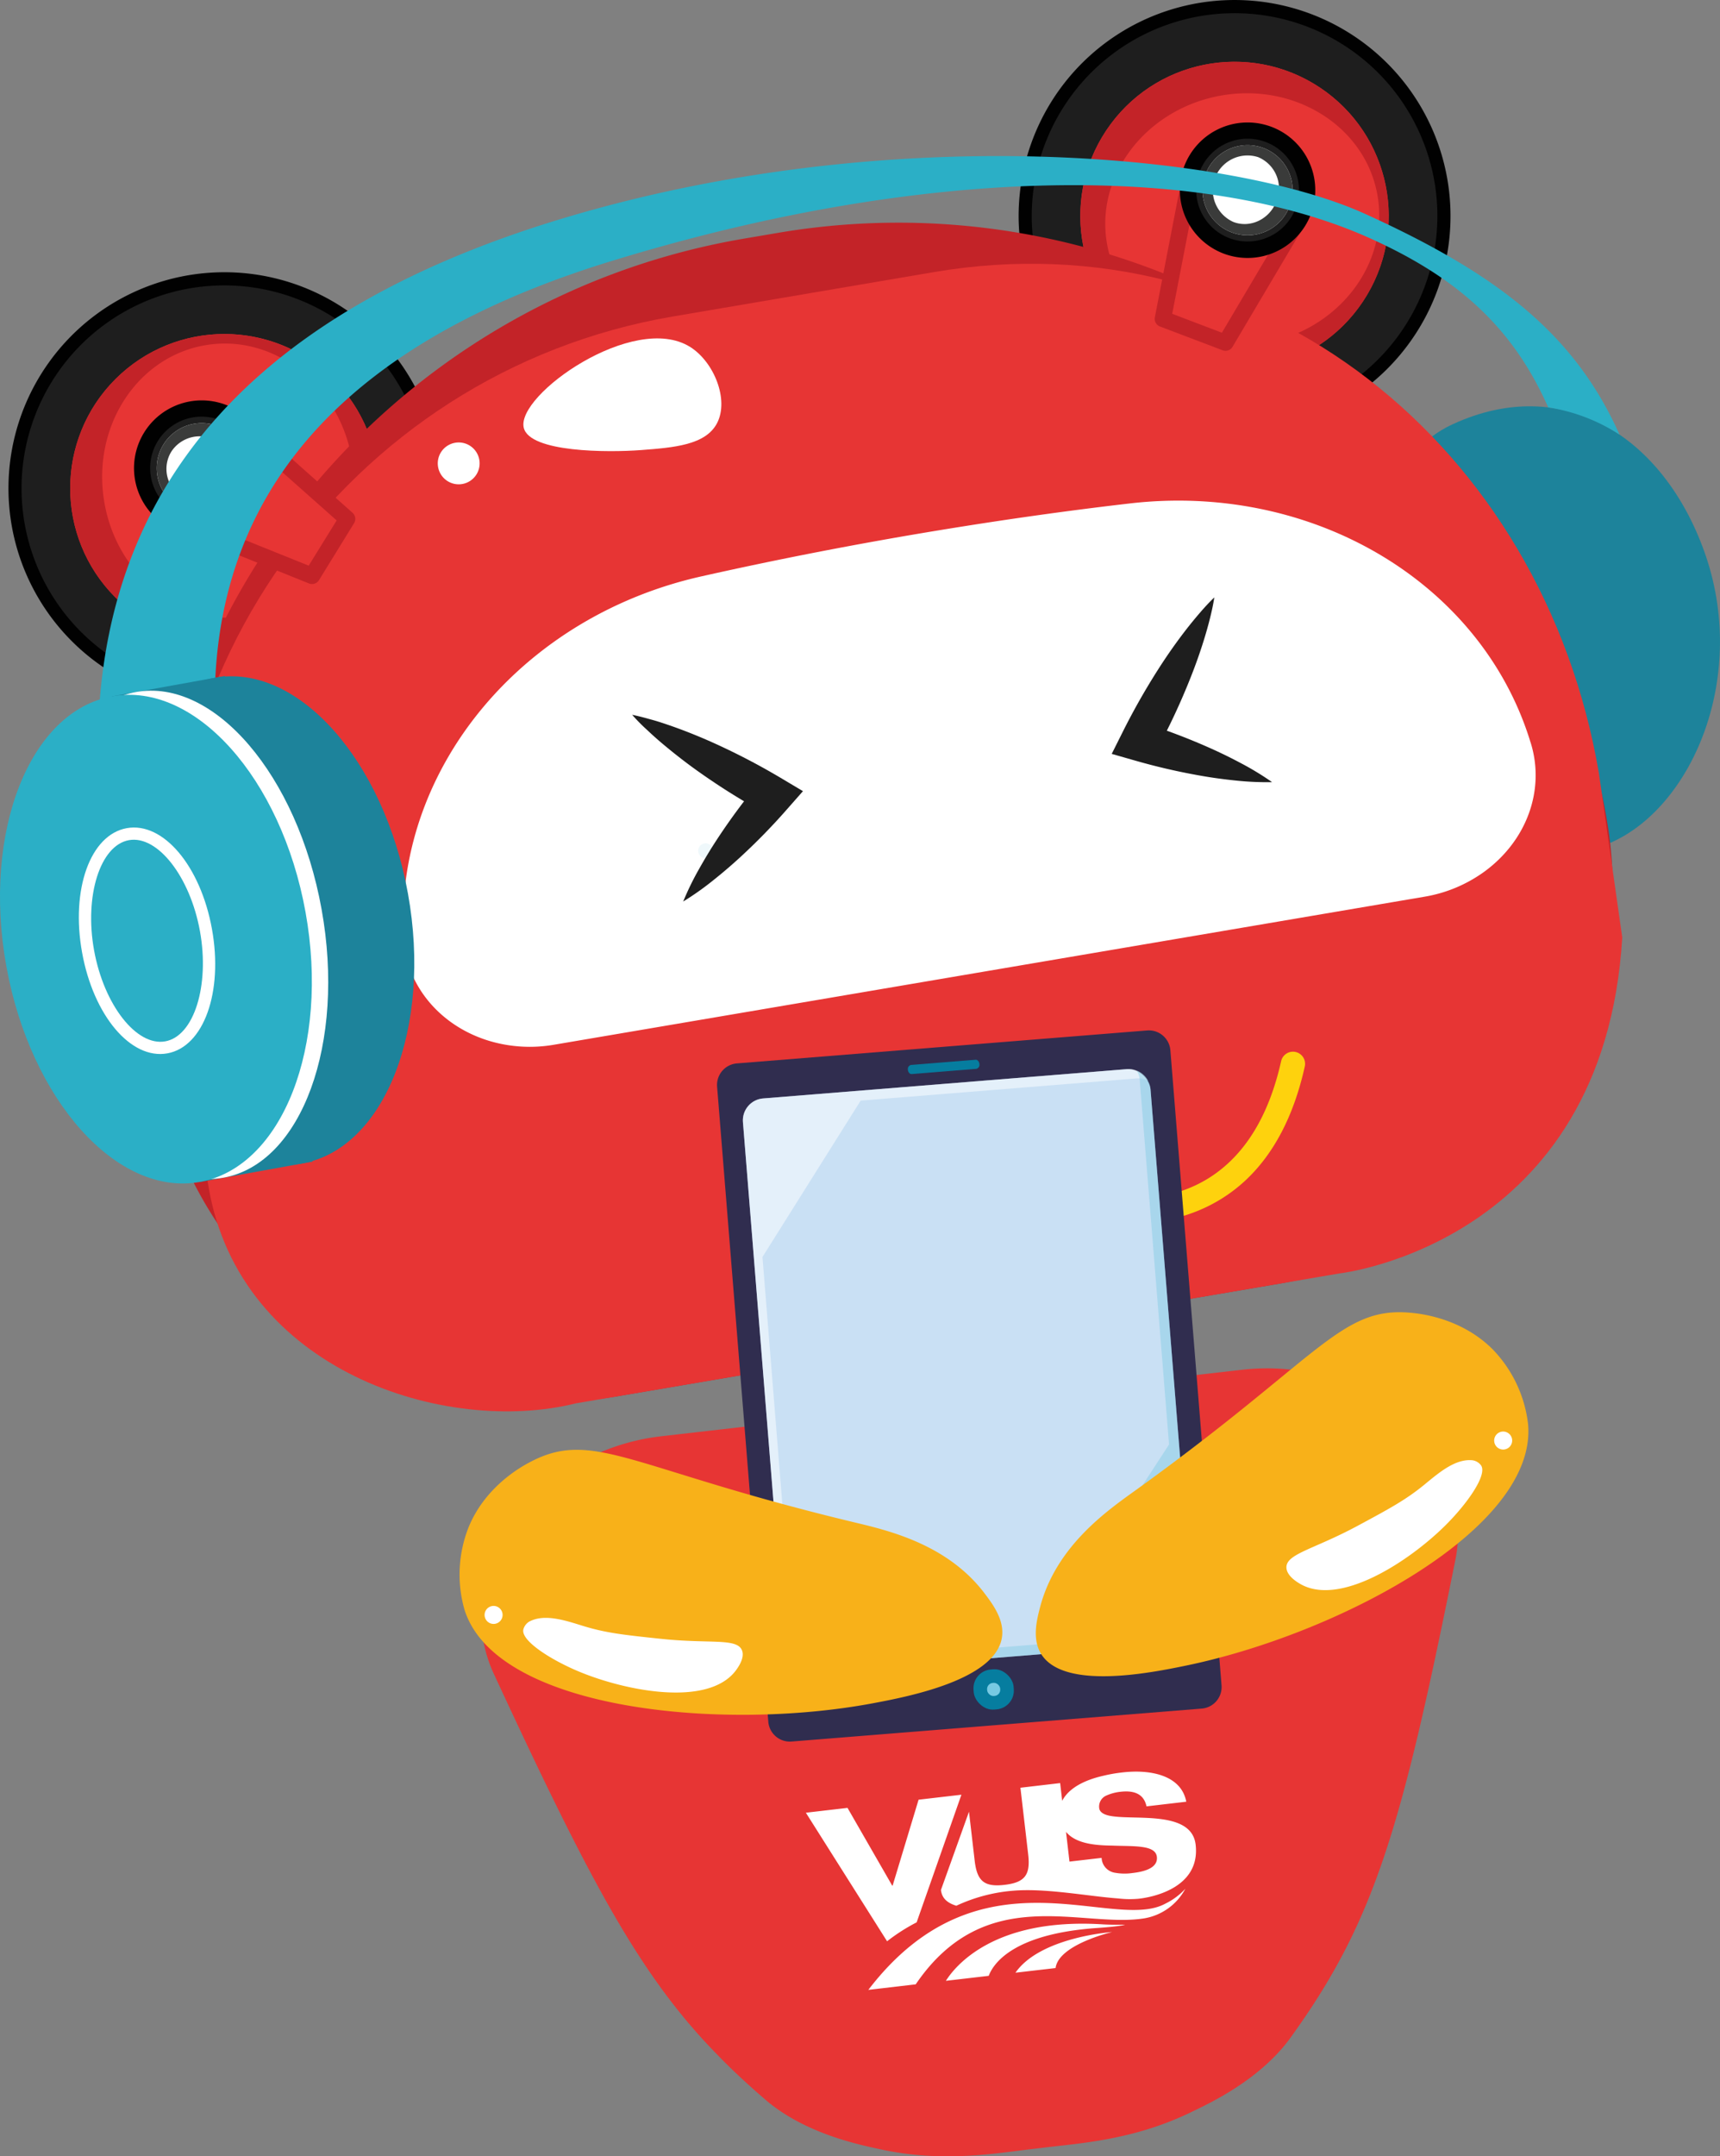 <svg xmlns="http://www.w3.org/2000/svg" viewBox="0 0 522.04 654.06"><rect x="0" y="0" width="522.04" height="654.06" fill="#808080" stroke="none"/><defs><style>.cls-1{isolation:isolate;}.cls-2{fill:#1d839b;}.cls-3{fill:#1e1e1e;}.cls-4{fill:#010101;}.cls-5{fill:#e73534;}.cls-6{fill:#c32328;}.cls-10,.cls-14,.cls-7{fill:#fff;}.cls-8{fill:#eff8fb;}.cls-9{fill:#fed20d;}.cls-10{fill-rule:evenodd;}.cls-11{fill:#3a3b3a;}.cls-12{fill:#302d4f;}.cls-13{fill:#c9e0f4;}.cls-14{opacity:0.5;}.cls-15,.cls-17{fill:#77c9e2;}.cls-15{mix-blend-mode:multiply;opacity:0.4;}.cls-16{fill:#067d9f;}.cls-18{fill:#2bafc6;}.cls-19{fill:#f8b119;}</style></defs><g class="cls-1"><g id="Layer_1" data-name="Layer 1"><path class="cls-2" d="M517.28,167.32c13.35,37.2-3.16,76.63-27.74,88s-46.43-12.12-63-45.55S416.32,140,441,128.65C474.61,113.21,504.74,132.35,517.28,167.32Z"/><circle class="cls-3" cx="374.7" cy="65.55" r="63.55" transform="translate(63.4 284.15) rotate(-45)"/><path class="cls-4" d="M310.45,78.45a65.54,65.54,0,1,1,77.16,51.35A65.61,65.61,0,0,1,310.45,78.45Zm124.61-25a61.56,61.56,0,1,0-48.24,72.47A61.63,61.63,0,0,0,435.06,53.43Z"/><circle class="cls-5" cx="374.7" cy="65.55" r="46.8" transform="translate(112.54 341.17) rotate(-56.36)"/><path class="cls-6" d="M420.59,56.33a46.8,46.8,0,1,0-36.67,55.1A46.8,46.8,0,0,0,420.59,56.33ZM336.15,74.8C332,54.15,347,33.73,369.53,29.19s44.24,8.53,48.39,29.19S407.13,99.44,384.55,104,340.3,95.45,336.15,74.8Z"/><circle class="cls-3" cx="68.11" cy="148.12" r="63.55" transform="translate(-84.79 91.54) rotate(-45)"/><path class="cls-4" d="M78.45,212.84a65.54,65.54,0,1,1,54.38-75.05A65.62,65.62,0,0,1,78.45,212.84ZM58.4,87.34a61.56,61.56,0,1,0,70.49,51.08A61.62,61.62,0,0,0,58.4,87.34Z"/><circle class="cls-5" cx="68.11" cy="148.12" r="46.8" transform="translate(-84.79 91.54) rotate(-45)"/><path class="cls-6" d="M60.73,101.91a46.8,46.8,0,1,0,53.59,38.83A46.81,46.81,0,0,0,60.73,101.91ZM75.82,187c-20.8,3.32-40.61-12.42-44.24-35.16S41.86,108,62.66,104.66s40.61,12.42,44.24,35.16S96.62,183.69,75.82,187Z"/><path class="cls-6" d="M254.24,69.1h10.42A218.18,218.18,0,0,1,482.83,287.28v0A121.58,121.58,0,0,1,361.25,408.86H157.64A121.58,121.58,0,0,1,36.06,287.28v0A218.18,218.18,0,0,1,254.24,69.1Z" transform="translate(-36.39 46.88) rotate(-9.65)"/><path class="cls-5" d="M485.3,234.63c-16.9-99.36-102.56-169-201.92-152.08L204.26,96C104.89,112.9,37.42,208,54.32,307.39l9,52.75c9.5,55.84,72,75.4,111.51,65.55l231.81-39.42s80.19-8.94,85.73-101.89Z"/><path class="cls-7" d="M209.46,105.24c7.24,4.53,11.87,16,8.18,23.11-3.47,6.68-13.14,7.42-23.11,8.18s-33.81.74-35.57-6.79C156.62,119.81,192.38,94.56,209.46,105.24Z"/><path class="cls-7" d="M142.74,135.28a6.35,6.35,0,1,1-8.81,1.77A6.36,6.36,0,0,1,142.74,135.28Z"/><path class="cls-7" d="M450.48,264.44h0A43.05,43.05,0,0,1,432.43,272L168.12,316.92a43,43,0,0,1-19.53-1.14h0c-15.34-4.59-25.74-17.36-26.2-32.2l0-1.08c-1.58-50.25,36.47-95.56,90.5-107.66,22.86-5.13,47-9.86,72.23-14q29.7-4.87,57.59-8.1c55.2-6.48,106.39,23.5,121.57,71.62.1.35.21.69.32,1C469,239.55,463.45,255,450.48,264.44Z"/><path class="cls-8" d="M216.37,257.69a2.25,2.25,0,1,1-2.6-1.84A2.25,2.25,0,0,1,216.37,257.69Z"/><path class="cls-5" d="M146.3,495c.07.61.14,1.19.23,1.75a41.7,41.7,0,0,0,3.54,11.41c24.93,53.75,39.4,81.94,57.61,104,3.15,3.8,6.4,7.43,9.87,10.95,4.54,4.72,9.44,9.25,14.84,13.89,12,10.3,28.69,13.63,34.09,14.82,19.73,4.45,36.33,1.24,47.47,0l1.94-.23c11.15-1.43,28-2.19,46.15-11.13,5-2.42,20.44-9.56,29.67-22.37,25.46-35.27,33.56-63,49.93-144.5a41.58,41.58,0,0,0,.82-11.2,43.67,43.67,0,0,0-.51-4.55c-1.67-9.31-6.56-18.05-14.3-25.64-13.26-13-32-18.81-50.53-16.7l-89,10.18-87.39,10c-18.87,2.16-36.21,12.24-46.47,28.25-4.95,7.75-7.74,15.81-8.16,23.84-.06,1.13-.08,2.3-.05,3.42S146.15,493.7,146.3,495Z"/><path class="cls-9" d="M377.71,358.35a47.7,47.7,0,0,1-7,5.3c-17.68,11-36.77,6.6-37.58,6.41a3.69,3.69,0,0,1,1.72-7.17c.26.06,17.07,3.83,32.05-5.54,10.78-6.76,18.16-18.65,21.92-35.37a3.68,3.68,0,1,1,7.18,1.61C392.64,338.64,386.49,350.29,377.71,358.35Z"/><path class="cls-7" d="M278.21,583.14l13.59-38.72-13,1.51L270.92,572h-.12l-13.57-23.59-12.64,1.47,24.65,39A56,56,0,0,1,278.21,583.14Zm29.44-9.61c9.9-.8,22.54,1.68,31.66,2.35a30.19,30.19,0,0,0,6,.12c3.71-.33,19.14-3,17.58-16.44-1.26-10.77-19.51-7.13-26.53-8.85-1.58-.41-2.61-1.1-2.74-2.24a3.62,3.62,0,0,1,2-3.72,14,14,0,0,1,4.44-1.22c4.53-.53,7.16.91,7.92,4.42l12.07-1.41c-1.52-7.95-10.67-9.89-19.39-8.88a45.47,45.47,0,0,0-5.75,1c-7.33,1.66-11,4.64-12.52,7.61l-.62-5.38-12.06,1.41,2.36,20.26c.72,6.18-1,8.48-7.16,9.2s-8.36-1.12-9.08-7.3l-1.73-14.89-8.51,23.74c.26,2.28,1.62,3.86,4.67,4.79A50.11,50.11,0,0,1,307.65,573.53Zm15.9-17.84c2.88,3.48,8.47,4.1,13.89,4.16,6.73.27,13.25-.27,13.68,3.4.29,2.51-1.86,4.28-7.3,4.91a16.63,16.63,0,0,1-5.41-.07,4.77,4.77,0,0,1-4.06-4.51l-9.75,1.13Z"/><path class="cls-10" d="M353.72,577.45c-16.13,8.84-56.2-18.16-90.17,26.17l14.38-1.68c21.17-31.11,50.1-17,69.26-20a17.42,17.42,0,0,0,12.58-9A20.31,20.31,0,0,1,353.72,577.45Zm-66.63,23.42,13-1.51c1.18-3.15,6.63-12.72,33-14.52,7.58-.53,8.35-1,8.35-1s-3.74.1-6.94-.11C301.32,581.7,289.68,596.75,287.09,600.87Zm21.11-2.46L320.38,597c.93-7.17,17.18-10.93,17.18-10.93S315.75,587.56,308.2,598.41Z"/><polygon class="cls-5" points="105.39 157.4 94.7 174.67 51.72 157.37 70.74 126.64 105.39 157.4"/><path class="cls-6" d="M49.36,158.14a2.46,2.46,0,0,1,.25-2.08l19-30.72a2.49,2.49,0,0,1,1.75-1.15,2.46,2.46,0,0,1,2,.6L107,155.55a2.49,2.49,0,0,1,.46,3.16L96.81,176a2.49,2.49,0,0,1-3,1l-43-17.3a2.69,2.69,0,0,1-.38-.19A2.55,2.55,0,0,1,49.36,158.14Zm52.82-.27L71.3,130.46,55.38,156.17l38.31,15.42Z"/><circle class="cls-3" cx="61.23" cy="142.01" r="18.07" transform="translate(-91.74 119.31) rotate(-58.24)"/><path class="cls-4" d="M50.41,159.48a20.55,20.55,0,1,1,28.29-6.66A20.57,20.57,0,0,1,50.41,159.48Zm19-30.73a15.59,15.59,0,1,0,5,21.46A15.61,15.61,0,0,0,69.44,128.75Z"/><path class="cls-7" d="M68.42,130.39a13.66,13.66,0,1,0,4.43,18.81A13.67,13.67,0,0,0,68.42,130.39Z"/><path class="cls-11" d="M68.42,130.39a13.66,13.66,0,1,0,4.43,18.81A13.67,13.67,0,0,0,68.42,130.39ZM66.18,134A10,10,0,1,1,52,137,10.27,10.27,0,0,1,66.18,134Z"/><polygon class="cls-5" points="371.93 103.98 352.94 96.77 361.76 51.29 395.54 64.12 371.93 103.98"/><path class="cls-6" d="M360.56,49.12a2.45,2.45,0,0,1,2.08-.15L396.42,61.8a2.48,2.48,0,0,1,1.26,3.59l-23.62,39.86a2.46,2.46,0,0,1-3,1l-19-7.21a2.49,2.49,0,0,1-1.55-2.79l8.82-45.49a3.11,3.11,0,0,1,.11-.41A2.5,2.5,0,0,1,360.56,49.12Zm10.3,51.81,21.05-35.54L363.64,54.65l-7.86,40.54Z"/><circle class="cls-3" cx="378.65" cy="57.7" r="18.07" transform="translate(190.21 391.17) rotate(-69.19)"/><path class="cls-4" d="M359.44,50.41a20.55,20.55,0,1,1,11.91,26.5A20.57,20.57,0,0,1,359.44,50.41Zm33.78,12.83a15.59,15.59,0,1,0-20.1,9A15.6,15.6,0,0,0,393.22,63.24Z"/><path class="cls-7" d="M391.43,62.56a13.67,13.67,0,1,0-17.63,7.92A13.67,13.67,0,0,0,391.43,62.56Z"/><path class="cls-11" d="M391.43,62.56a13.67,13.67,0,1,0-17.63,7.92A13.67,13.67,0,0,0,391.43,62.56Zm-4-1.52c-2.07,5.44-7.92,8.26-13.06,6.3a10.54,10.54,0,0,1,7.47-19.68A10.27,10.27,0,0,1,387.44,61Z"/><path class="cls-3" d="M368.56,181.22c-.33,2.15-.79,4.23-1.3,6.28s-1.08,4.07-1.69,6.07c-1.22,4-2.61,7.92-4.13,11.76A205.1,205.1,0,0,1,351,227.7l-3.49-8.3a192.06,192.06,0,0,1,19.72,7.51q4.85,2.16,9.58,4.69a87.24,87.24,0,0,1,9.28,5.66,88.46,88.46,0,0,1-10.86-.47c-3.56-.36-7.08-.83-10.56-1.44a191.65,191.65,0,0,1-20.56-4.75l-6.69-1.91,3.2-6.39a207.87,207.87,0,0,1,12.3-21.41c2.28-3.45,4.69-6.83,7.26-10.13q1.93-2.47,4-4.87C365.55,184.29,367,182.72,368.56,181.22Z"/><path class="cls-3" d="M191.87,216.84c2.14.41,4.19,1,6.22,1.56s4,1.25,6,1.94c3.94,1.39,7.79,2.94,11.57,4.61a204.74,204.74,0,0,1,21.91,11.39l6.14,3.65-4.6,5.22a189,189,0,0,1-14.74,15.09q-3.92,3.58-8.12,6.91a86.69,86.69,0,0,1-8.89,6.26,85.78,85.78,0,0,1,4.76-9.77c1.75-3.12,3.59-6.17,5.53-9.12a192.43,192.43,0,0,1,12.55-17l1.54,8.87a205.67,205.67,0,0,1-20.87-13.19c-3.35-2.42-6.63-5-9.82-7.68q-2.38-2-4.7-4.2C194.82,220,193.31,218.47,191.87,216.84Z"/><path class="cls-12" d="M370.75,511.21a6.56,6.56,0,0,1-6,7.08l-124.56,10a6.56,6.56,0,0,1-7-6L217.65,329.66a6.56,6.56,0,0,1,6-7.08l124.57-10a6.55,6.55,0,0,1,7,6Z"/><rect class="cls-13" x="231.78" y="328.47" width="124.1" height="174.81" rx="6.67" transform="translate(-32.42 24.92) rotate(-4.6)"/><path class="cls-14" d="M261.22,333.87l83.65-6.73a6.64,6.64,0,0,1,3.6.73,6.68,6.68,0,0,0-6.45-3.56l-78.78,6.34-31.62,2.55a6.67,6.67,0,0,0-6.12,7.18L229.1,385l9.36,116.33a6.63,6.63,0,0,0,3.59,5.38,6.45,6.45,0,0,1-.74-2.55L231.42,381.3Z"/><path class="cls-15" d="M345,324.76a6.52,6.52,0,0,1,.92,2.87l8.9,110.55-39.46,60.59-73,5.88a6.75,6.75,0,0,1-3-.45,6.69,6.69,0,0,0,6.27,3.24L313.26,502l42.79-3.45a6.66,6.66,0,0,0,6.11-7.18L357.54,434,349.2,330.43A6.66,6.66,0,0,0,345,324.76Z"/><rect class="cls-16" x="295.51" y="506.36" width="12.2" height="12.2" rx="5.72" transform="translate(-40.15 25.86) rotate(-4.6)"/><rect class="cls-17" x="299.62" y="510.47" width="3.98" height="3.98" rx="1.87" transform="translate(-40.15 25.86) rotate(-4.6)"/><path class="cls-16" d="M297.26,322.77a1.25,1.25,0,0,1-.94,1.46l-19.6,1.58c-.58.05-1.1-.53-1.16-1.3h0a1.25,1.25,0,0,1,.94-1.46l19.59-1.58c.58-.05,1.1.53,1.17,1.3Z"/><path class="cls-18" d="M491.54,131.84c-13.58-30.38-36.77-48.62-77.3-67-39.8-18.05-141-28.08-238.62,0C72.67,94.4,6.81,157.67,37.08,286.28c1,4.05,2.14,7.09,2.5,9.06,1.71,9.25,13.4,15.47,26.55,14.38.59,0,1.18-.11,1.77-.18,13.86-1.83,10.27-22.82,8.73-28C57.48,217.18,45.37,122.32,185.16,79.32,281,49.84,365,49.83,414.82,71.84c28.09,12.43,44.52,27.92,55.08,51.74A55.35,55.35,0,0,1,491.54,131.84Z"/><path class="cls-2" d="M123.82,271.07c7.35,40.68-7,77.32-32.09,81.85S40.37,328.15,33,287.47s7-77.33,32.1-81.86S116.48,230.39,123.82,271.07Z"/><rect class="cls-2" x="47.05" y="206.95" width="34.79" height="149.7" transform="translate(-49.08 15.95) rotate(-10.24)"/><path class="cls-7" d="M97.6,275.8c7.35,40.68-6,77.14-29.75,81.44s-49-25.2-56.37-65.88,6-77.14,29.75-81.43S90.26,235.12,97.6,275.8Z"/><path class="cls-18" d="M92.73,276.68c7.35,40.68-7,77.33-32.1,81.86S9.27,333.77,1.92,293.09s7-77.33,32.1-81.86S85.38,236,92.73,276.68Z"/><path class="cls-7" d="M50.8,319.53c-11.06,2-22.43-11.44-25.89-30.6s2.49-35.71,13.55-37.71,22.41,11.45,25.87,30.59S61.85,317.53,50.8,319.53ZM39.12,254.86c-8.72,1.58-13.56,16.87-10.57,33.41s12.87,29.19,21.6,27.62S63.68,299,60.69,282.47,47.82,253.29,39.12,254.86Z"/><path class="cls-19" d="M259.18,461.77c-67.59-16.21-79-28.34-98.12-18.35-2.2,1.15-13.41,7-18.71,19.55a38.92,38.92,0,0,0-1.41,25.2c9.42,30.54,77.9,37.15,123.94,28.52,10-1.88,37-6.93,39.19-19.81.91-5.28-2.63-10.1-5.21-13.5C287.49,468.34,269.37,464.21,259.18,461.77Z"/><path class="cls-7" d="M176.71,493.14c7.14,2.23,12.77,2.82,24,4,14.75,1.56,22.91-.32,24.48,3.45,1,2.44-1.46,5.61-2,6.33-8.49,10.86-33,6.11-47.28.22-8.73-3.61-17.83-9.44-17.07-12.84a3.92,3.92,0,0,1,1.8-2.4C165.21,489.48,171.28,491.45,176.71,493.14Z"/><path class="cls-7" d="M148.86,492.44a2.73,2.73,0,1,1,3.51-1.61A2.73,2.73,0,0,1,148.86,492.44Z"/><path class="cls-19" d="M344.34,452.3c56.46-40.55,62.43-56.09,83.91-54.07,2.47.23,15.07,1.42,24.71,11a39,39,0,0,1,10.83,22.8c2.83,31.84-58.07,63.84-104,73.26-10,2.05-36.84,7.56-43.77-3.53-2.83-4.55-1.37-10.35-.28-14.47C320.62,469.08,335.83,458.42,344.34,452.3Z"/><path class="cls-7" d="M432.55,450.17c-5.76,4.76-10.76,7.44-20.74,12.81-13.07,7-21.34,8.36-21.37,12.44,0,2.65,3.47,4.64,4.27,5.1,12,6.84,32.87-6.82,43.85-17.67,6.73-6.64,12.95-15.47,10.95-18.34a3.93,3.93,0,0,0-2.57-1.54C441.81,442.44,436.94,446.56,432.55,450.17Z"/><path class="cls-7" d="M458.07,439a2.73,2.73,0,1,0-3.85-.17A2.73,2.73,0,0,0,458.07,439Z"/></g></g></svg>